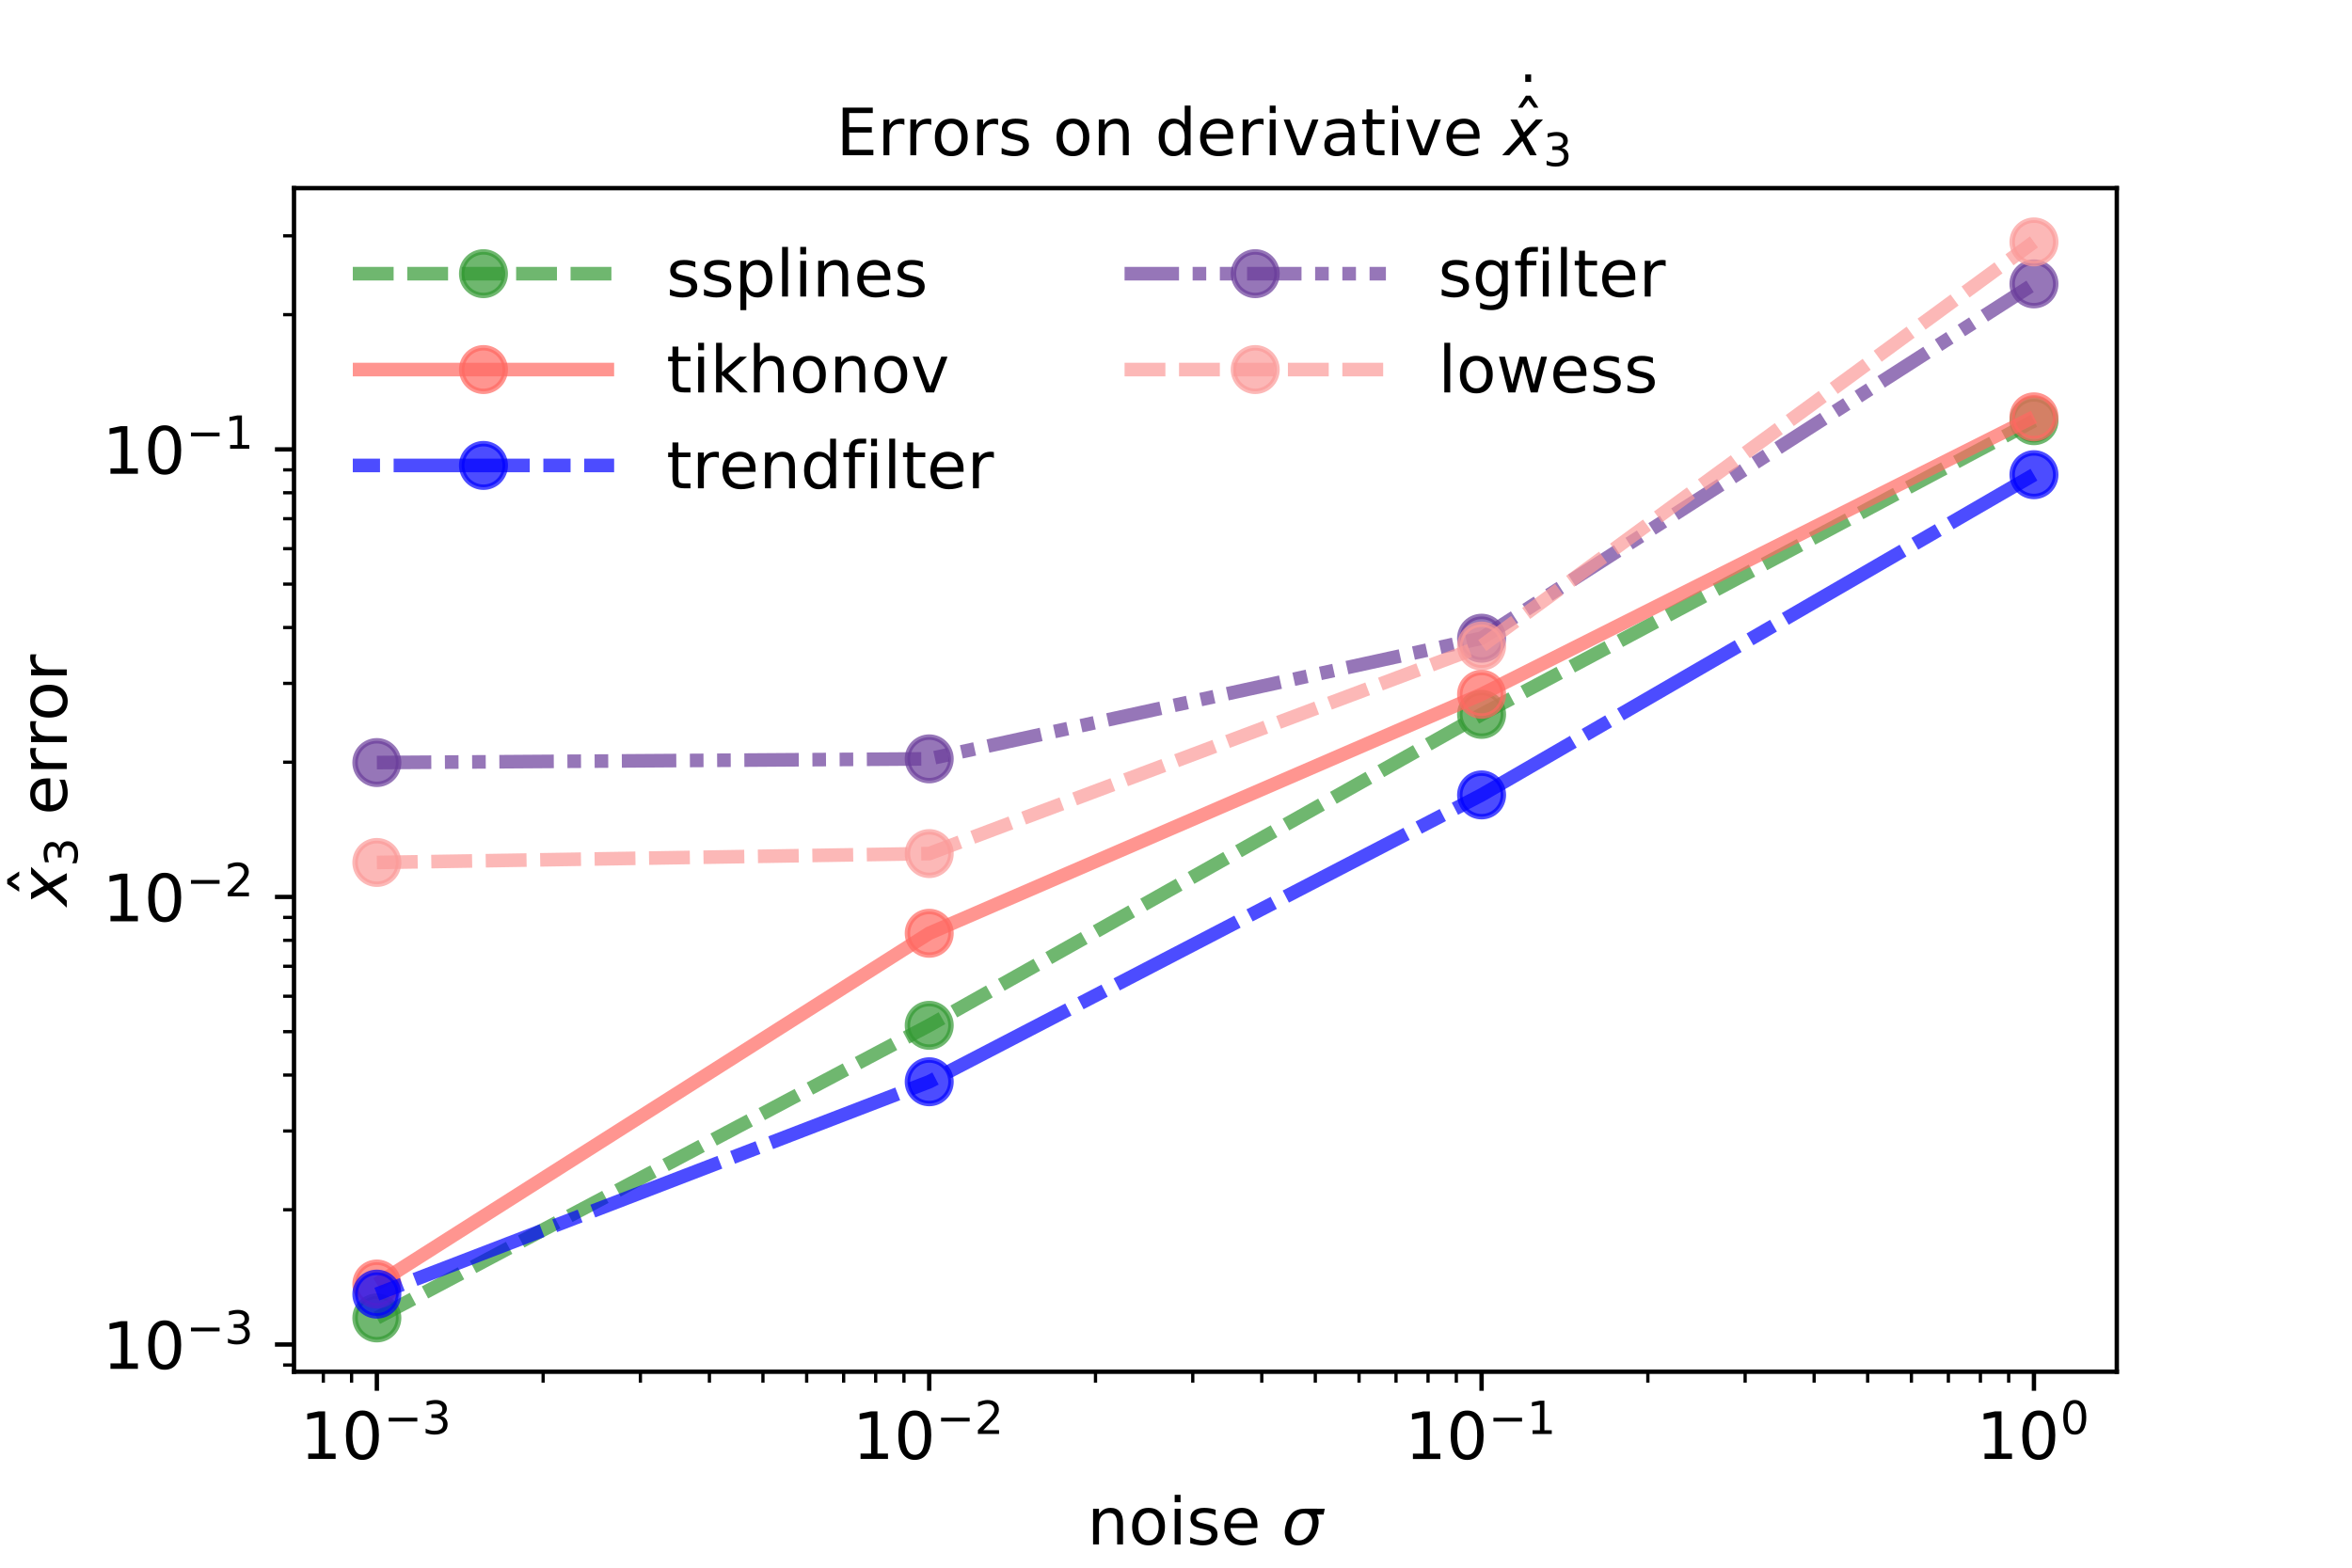 <?xml version="1.0" encoding="utf-8" standalone="no"?>
<!DOCTYPE svg PUBLIC "-//W3C//DTD SVG 1.1//EN"
  "http://www.w3.org/Graphics/SVG/1.1/DTD/svg11.dtd">
<!-- Created with matplotlib (https://matplotlib.org/) -->
<svg height="288pt" version="1.1" viewBox="0 0 432 288" width="432pt" xmlns="http://www.w3.org/2000/svg" xmlns:xlink="http://www.w3.org/1999/xlink">
 <defs>
  <style type="text/css">
*{stroke-linecap:butt;stroke-linejoin:round;}
  </style>
 </defs>
 <g id="figure_1">
  <g id="patch_1">
   <path d="M 0 288 
L 432 288 
L 432 0 
L 0 0 
z
" style="fill:#ffffff;"/>
  </g>
  <g id="axes_1">
   <g id="patch_2">
    <path d="M 54 252 
L 388.8 252 
L 388.8 34.56 
L 54 34.56 
z
" style="fill:#ffffff;"/>
   </g>
   <g id="matplotlib.axis_1">
    <g id="xtick_1">
     <g id="line2d_1">
      <defs>
       <path d="M 0 0 
L 0 3.5 
" id="m895fc1adf9" style="stroke:#000000;stroke-width:0.8;"/>
      </defs>
      <g>
       <use style="stroke:#000000;stroke-width:0.8;" x="69.218" xlink:href="#m895fc1adf9" y="252"/>
      </g>
     </g>
     <g id="text_1">
      <!-- $\mathdefault{10^{-3}}$ -->
      <defs>
       <path d="M 12.406 8.297 
L 28.516 8.297 
L 28.516 63.922 
L 10.984 60.406 
L 10.984 69.391 
L 28.422 72.906 
L 38.281 72.906 
L 38.281 8.297 
L 54.391 8.297 
L 54.391 0 
L 12.406 0 
z
" id="DejaVuSans-49"/>
       <path d="M 31.781 66.406 
Q 24.172 66.406 20.328 58.906 
Q 16.5 51.422 16.5 36.375 
Q 16.5 21.391 20.328 13.891 
Q 24.172 6.391 31.781 6.391 
Q 39.453 6.391 43.281 13.891 
Q 47.125 21.391 47.125 36.375 
Q 47.125 51.422 43.281 58.906 
Q 39.453 66.406 31.781 66.406 
z
M 31.781 74.219 
Q 44.047 74.219 50.516 64.516 
Q 56.984 54.828 56.984 36.375 
Q 56.984 17.969 50.516 8.266 
Q 44.047 -1.422 31.781 -1.422 
Q 19.531 -1.422 13.062 8.266 
Q 6.594 17.969 6.594 36.375 
Q 6.594 54.828 13.062 64.516 
Q 19.531 74.219 31.781 74.219 
z
" id="DejaVuSans-48"/>
       <path d="M 10.594 35.5 
L 73.188 35.5 
L 73.188 27.203 
L 10.594 27.203 
z
" id="DejaVuSans-8722"/>
       <path d="M 40.578 39.312 
Q 47.656 37.797 51.625 33 
Q 55.609 28.219 55.609 21.188 
Q 55.609 10.406 48.188 4.484 
Q 40.766 -1.422 27.094 -1.422 
Q 22.516 -1.422 17.656 -0.516 
Q 12.797 0.391 7.625 2.203 
L 7.625 11.719 
Q 11.719 9.328 16.594 8.109 
Q 21.484 6.891 26.812 6.891 
Q 36.078 6.891 40.938 10.547 
Q 45.797 14.203 45.797 21.188 
Q 45.797 27.641 41.281 31.266 
Q 36.766 34.906 28.719 34.906 
L 20.219 34.906 
L 20.219 43.016 
L 29.109 43.016 
Q 36.375 43.016 40.234 45.922 
Q 44.094 48.828 44.094 54.297 
Q 44.094 59.906 40.109 62.906 
Q 36.141 65.922 28.719 65.922 
Q 24.656 65.922 20.016 65.031 
Q 15.375 64.156 9.812 62.312 
L 9.812 71.094 
Q 15.438 72.656 20.344 73.438 
Q 25.25 74.219 29.594 74.219 
Q 40.828 74.219 47.359 69.109 
Q 53.906 64.016 53.906 55.328 
Q 53.906 49.266 50.438 45.094 
Q 46.969 40.922 40.578 39.312 
z
" id="DejaVuSans-51"/>
      </defs>
      <g transform="translate(55.118 268.118)scale(0.12 -0.12)">
       <use transform="translate(0 0.766)" xlink:href="#DejaVuSans-49"/>
       <use transform="translate(63.623 0.766)" xlink:href="#DejaVuSans-48"/>
       <use transform="translate(128.203 39.047)scale(0.7)" xlink:href="#DejaVuSans-8722"/>
       <use transform="translate(186.855 39.047)scale(0.7)" xlink:href="#DejaVuSans-51"/>
      </g>
     </g>
    </g>
    <g id="xtick_2">
     <g id="line2d_2">
      <g>
       <use style="stroke:#000000;stroke-width:0.8;" x="170.673" xlink:href="#m895fc1adf9" y="252"/>
      </g>
     </g>
     <g id="text_2">
      <!-- $\mathdefault{10^{-2}}$ -->
      <defs>
       <path d="M 19.188 8.297 
L 53.609 8.297 
L 53.609 0 
L 7.328 0 
L 7.328 8.297 
Q 12.938 14.109 22.625 23.891 
Q 32.328 33.688 34.812 36.531 
Q 39.547 41.844 41.422 45.531 
Q 43.312 49.219 43.312 52.781 
Q 43.312 58.594 39.234 62.25 
Q 35.156 65.922 28.609 65.922 
Q 23.969 65.922 18.812 64.312 
Q 13.672 62.703 7.812 59.422 
L 7.812 69.391 
Q 13.766 71.781 18.938 73 
Q 24.125 74.219 28.422 74.219 
Q 39.75 74.219 46.484 68.547 
Q 53.219 62.891 53.219 53.422 
Q 53.219 48.922 51.531 44.891 
Q 49.859 40.875 45.406 35.406 
Q 44.188 33.984 37.641 27.219 
Q 31.109 20.453 19.188 8.297 
z
" id="DejaVuSans-50"/>
      </defs>
      <g transform="translate(156.573 268.118)scale(0.12 -0.12)">
       <use transform="translate(0 0.766)" xlink:href="#DejaVuSans-49"/>
       <use transform="translate(63.623 0.766)" xlink:href="#DejaVuSans-48"/>
       <use transform="translate(128.203 39.047)scale(0.7)" xlink:href="#DejaVuSans-8722"/>
       <use transform="translate(186.855 39.047)scale(0.7)" xlink:href="#DejaVuSans-50"/>
      </g>
     </g>
    </g>
    <g id="xtick_3">
     <g id="line2d_3">
      <g>
       <use style="stroke:#000000;stroke-width:0.8;" x="272.127" xlink:href="#m895fc1adf9" y="252"/>
      </g>
     </g>
     <g id="text_3">
      <!-- $\mathdefault{10^{-1}}$ -->
      <g transform="translate(258.027 268.118)scale(0.12 -0.12)">
       <use transform="translate(0 0.684)" xlink:href="#DejaVuSans-49"/>
       <use transform="translate(63.623 0.684)" xlink:href="#DejaVuSans-48"/>
       <use transform="translate(128.203 38.966)scale(0.7)" xlink:href="#DejaVuSans-8722"/>
       <use transform="translate(186.855 38.966)scale(0.7)" xlink:href="#DejaVuSans-49"/>
      </g>
     </g>
    </g>
    <g id="xtick_4">
     <g id="line2d_4">
      <g>
       <use style="stroke:#000000;stroke-width:0.8;" x="373.582" xlink:href="#m895fc1adf9" y="252"/>
      </g>
     </g>
     <g id="text_4">
      <!-- $\mathdefault{10^{0}}$ -->
      <g transform="translate(363.022 268.118)scale(0.12 -0.12)">
       <use transform="translate(0 0.766)" xlink:href="#DejaVuSans-49"/>
       <use transform="translate(63.623 0.766)" xlink:href="#DejaVuSans-48"/>
       <use transform="translate(128.203 39.047)scale(0.7)" xlink:href="#DejaVuSans-48"/>
      </g>
     </g>
    </g>
    <g id="xtick_5">
     <g id="line2d_5">
      <defs>
       <path d="M 0 0 
L 0 2 
" id="md8a91de62d" style="stroke:#000000;stroke-width:0.6;"/>
      </defs>
      <g>
       <use style="stroke:#000000;stroke-width:0.6;" x="59.386" xlink:href="#md8a91de62d" y="252"/>
      </g>
     </g>
    </g>
    <g id="xtick_6">
     <g id="line2d_6">
      <g>
       <use style="stroke:#000000;stroke-width:0.6;" x="64.576" xlink:href="#md8a91de62d" y="252"/>
      </g>
     </g>
    </g>
    <g id="xtick_7">
     <g id="line2d_7">
      <g>
       <use style="stroke:#000000;stroke-width:0.6;" x="99.759" xlink:href="#md8a91de62d" y="252"/>
      </g>
     </g>
    </g>
    <g id="xtick_8">
     <g id="line2d_8">
      <g>
       <use style="stroke:#000000;stroke-width:0.6;" x="117.624" xlink:href="#md8a91de62d" y="252"/>
      </g>
     </g>
    </g>
    <g id="xtick_9">
     <g id="line2d_9">
      <g>
       <use style="stroke:#000000;stroke-width:0.6;" x="130.3" xlink:href="#md8a91de62d" y="252"/>
      </g>
     </g>
    </g>
    <g id="xtick_10">
     <g id="line2d_10">
      <g>
       <use style="stroke:#000000;stroke-width:0.6;" x="140.132" xlink:href="#md8a91de62d" y="252"/>
      </g>
     </g>
    </g>
    <g id="xtick_11">
     <g id="line2d_11">
      <g>
       <use style="stroke:#000000;stroke-width:0.6;" x="148.165" xlink:href="#md8a91de62d" y="252"/>
      </g>
     </g>
    </g>
    <g id="xtick_12">
     <g id="line2d_12">
      <g>
       <use style="stroke:#000000;stroke-width:0.6;" x="154.957" xlink:href="#md8a91de62d" y="252"/>
      </g>
     </g>
    </g>
    <g id="xtick_13">
     <g id="line2d_13">
      <g>
       <use style="stroke:#000000;stroke-width:0.6;" x="160.841" xlink:href="#md8a91de62d" y="252"/>
      </g>
     </g>
    </g>
    <g id="xtick_14">
     <g id="line2d_14">
      <g>
       <use style="stroke:#000000;stroke-width:0.6;" x="166.03" xlink:href="#md8a91de62d" y="252"/>
      </g>
     </g>
    </g>
    <g id="xtick_15">
     <g id="line2d_15">
      <g>
       <use style="stroke:#000000;stroke-width:0.6;" x="201.214" xlink:href="#md8a91de62d" y="252"/>
      </g>
     </g>
    </g>
    <g id="xtick_16">
     <g id="line2d_16">
      <g>
       <use style="stroke:#000000;stroke-width:0.6;" x="219.079" xlink:href="#md8a91de62d" y="252"/>
      </g>
     </g>
    </g>
    <g id="xtick_17">
     <g id="line2d_17">
      <g>
       <use style="stroke:#000000;stroke-width:0.6;" x="231.754" xlink:href="#md8a91de62d" y="252"/>
      </g>
     </g>
    </g>
    <g id="xtick_18">
     <g id="line2d_18">
      <g>
       <use style="stroke:#000000;stroke-width:0.6;" x="241.586" xlink:href="#md8a91de62d" y="252"/>
      </g>
     </g>
    </g>
    <g id="xtick_19">
     <g id="line2d_19">
      <g>
       <use style="stroke:#000000;stroke-width:0.6;" x="249.62" xlink:href="#md8a91de62d" y="252"/>
      </g>
     </g>
    </g>
    <g id="xtick_20">
     <g id="line2d_20">
      <g>
       <use style="stroke:#000000;stroke-width:0.6;" x="256.412" xlink:href="#md8a91de62d" y="252"/>
      </g>
     </g>
    </g>
    <g id="xtick_21">
     <g id="line2d_21">
      <g>
       <use style="stroke:#000000;stroke-width:0.6;" x="262.295" xlink:href="#md8a91de62d" y="252"/>
      </g>
     </g>
    </g>
    <g id="xtick_22">
     <g id="line2d_22">
      <g>
       <use style="stroke:#000000;stroke-width:0.6;" x="267.485" xlink:href="#md8a91de62d" y="252"/>
      </g>
     </g>
    </g>
    <g id="xtick_23">
     <g id="line2d_23">
      <g>
       <use style="stroke:#000000;stroke-width:0.6;" x="302.668" xlink:href="#md8a91de62d" y="252"/>
      </g>
     </g>
    </g>
    <g id="xtick_24">
     <g id="line2d_24">
      <g>
       <use style="stroke:#000000;stroke-width:0.6;" x="320.533" xlink:href="#md8a91de62d" y="252"/>
      </g>
     </g>
    </g>
    <g id="xtick_25">
     <g id="line2d_25">
      <g>
       <use style="stroke:#000000;stroke-width:0.6;" x="333.209" xlink:href="#md8a91de62d" y="252"/>
      </g>
     </g>
    </g>
    <g id="xtick_26">
     <g id="line2d_26">
      <g>
       <use style="stroke:#000000;stroke-width:0.6;" x="343.041" xlink:href="#md8a91de62d" y="252"/>
      </g>
     </g>
    </g>
    <g id="xtick_27">
     <g id="line2d_27">
      <g>
       <use style="stroke:#000000;stroke-width:0.6;" x="351.074" xlink:href="#md8a91de62d" y="252"/>
      </g>
     </g>
    </g>
    <g id="xtick_28">
     <g id="line2d_28">
      <g>
       <use style="stroke:#000000;stroke-width:0.6;" x="357.866" xlink:href="#md8a91de62d" y="252"/>
      </g>
     </g>
    </g>
    <g id="xtick_29">
     <g id="line2d_29">
      <g>
       <use style="stroke:#000000;stroke-width:0.6;" x="363.75" xlink:href="#md8a91de62d" y="252"/>
      </g>
     </g>
    </g>
    <g id="xtick_30">
     <g id="line2d_30">
      <g>
       <use style="stroke:#000000;stroke-width:0.6;" x="368.94" xlink:href="#md8a91de62d" y="252"/>
      </g>
     </g>
    </g>
    <g id="text_5">
     <!-- noise $\sigma$ -->
     <defs>
      <path d="M 54.891 33.016 
L 54.891 0 
L 45.906 0 
L 45.906 32.719 
Q 45.906 40.484 42.875 44.328 
Q 39.844 48.188 33.797 48.188 
Q 26.516 48.188 22.312 43.547 
Q 18.109 38.922 18.109 30.906 
L 18.109 0 
L 9.078 0 
L 9.078 54.688 
L 18.109 54.688 
L 18.109 46.188 
Q 21.344 51.125 25.703 53.562 
Q 30.078 56 35.797 56 
Q 45.219 56 50.047 50.172 
Q 54.891 44.344 54.891 33.016 
z
" id="DejaVuSans-110"/>
      <path d="M 30.609 48.391 
Q 23.391 48.391 19.188 42.75 
Q 14.984 37.109 14.984 27.297 
Q 14.984 17.484 19.156 11.844 
Q 23.344 6.203 30.609 6.203 
Q 37.797 6.203 41.984 11.859 
Q 46.188 17.531 46.188 27.297 
Q 46.188 37.016 41.984 42.703 
Q 37.797 48.391 30.609 48.391 
z
M 30.609 56 
Q 42.328 56 49.016 48.375 
Q 55.719 40.766 55.719 27.297 
Q 55.719 13.875 49.016 6.219 
Q 42.328 -1.422 30.609 -1.422 
Q 18.844 -1.422 12.172 6.219 
Q 5.516 13.875 5.516 27.297 
Q 5.516 40.766 12.172 48.375 
Q 18.844 56 30.609 56 
z
" id="DejaVuSans-111"/>
      <path d="M 9.422 54.688 
L 18.406 54.688 
L 18.406 0 
L 9.422 0 
z
M 9.422 75.984 
L 18.406 75.984 
L 18.406 64.594 
L 9.422 64.594 
z
" id="DejaVuSans-105"/>
      <path d="M 44.281 53.078 
L 44.281 44.578 
Q 40.484 46.531 36.375 47.5 
Q 32.281 48.484 27.875 48.484 
Q 21.188 48.484 17.844 46.438 
Q 14.5 44.391 14.5 40.281 
Q 14.5 37.156 16.891 35.375 
Q 19.281 33.594 26.516 31.984 
L 29.594 31.297 
Q 39.156 29.25 43.188 25.516 
Q 47.219 21.781 47.219 15.094 
Q 47.219 7.469 41.188 3.016 
Q 35.156 -1.422 24.609 -1.422 
Q 20.219 -1.422 15.453 -0.562 
Q 10.688 0.297 5.422 2 
L 5.422 11.281 
Q 10.406 8.688 15.234 7.391 
Q 20.062 6.109 24.812 6.109 
Q 31.156 6.109 34.562 8.281 
Q 37.984 10.453 37.984 14.406 
Q 37.984 18.062 35.516 20.016 
Q 33.062 21.969 24.703 23.781 
L 21.578 24.516 
Q 13.234 26.266 9.516 29.906 
Q 5.812 33.547 5.812 39.891 
Q 5.812 47.609 11.281 51.797 
Q 16.75 56 26.812 56 
Q 31.781 56 36.172 55.266 
Q 40.578 54.547 44.281 53.078 
z
" id="DejaVuSans-115"/>
      <path d="M 56.203 29.594 
L 56.203 25.203 
L 14.891 25.203 
Q 15.484 15.922 20.484 11.062 
Q 25.484 6.203 34.422 6.203 
Q 39.594 6.203 44.453 7.469 
Q 49.312 8.734 54.109 11.281 
L 54.109 2.781 
Q 49.266 0.734 44.188 -0.344 
Q 39.109 -1.422 33.891 -1.422 
Q 20.797 -1.422 13.156 6.188 
Q 5.516 13.812 5.516 26.812 
Q 5.516 40.234 12.766 48.109 
Q 20.016 56 32.328 56 
Q 43.359 56 49.781 48.891 
Q 56.203 41.797 56.203 29.594 
z
M 47.219 32.234 
Q 47.125 39.594 43.094 43.984 
Q 39.062 48.391 32.422 48.391 
Q 24.906 48.391 20.391 44.141 
Q 15.875 39.891 15.188 32.172 
z
" id="DejaVuSans-101"/>
      <path id="DejaVuSans-32"/>
      <path d="M 34.672 47.562 
Q 27.25 47.562 22.219 42.188 
Q 16.891 36.578 15.141 27.297 
Q 13.188 17.484 16.312 11.812 
Q 19.391 6.203 26.656 6.203 
Q 33.844 6.203 39.109 11.859 
Q 44.438 17.531 46.344 27.297 
Q 48.047 36.234 45.016 42.188 
Q 42.188 47.562 34.672 47.562 
z
M 36.078 54.734 
L 65.922 54.688 
L 64.156 45.703 
L 54.109 45.703 
Q 57.906 38.094 55.859 27.297 
Q 53.219 13.875 45.062 6.25 
Q 36.859 -1.422 25.141 -1.422 
Q 13.375 -1.422 8.203 6.25 
Q 3.031 13.875 5.672 27.297 
Q 8.25 40.766 16.406 48.391 
Q 23.188 54.734 36.078 54.734 
z
" id="DejaVuSans-Oblique-963"/>
     </defs>
     <g transform="translate(199.68 283.732)scale(0.12 -0.12)">
      <use transform="translate(0 0.016)" xlink:href="#DejaVuSans-110"/>
      <use transform="translate(63.379 0.016)" xlink:href="#DejaVuSans-111"/>
      <use transform="translate(124.561 0.016)" xlink:href="#DejaVuSans-105"/>
      <use transform="translate(152.344 0.016)" xlink:href="#DejaVuSans-115"/>
      <use transform="translate(204.443 0.016)" xlink:href="#DejaVuSans-101"/>
      <use transform="translate(265.967 0.016)" xlink:href="#DejaVuSans-32"/>
      <use transform="translate(297.754 0.016)" xlink:href="#DejaVuSans-Oblique-963"/>
     </g>
    </g>
   </g>
   <g id="matplotlib.axis_2">
    <g id="ytick_1">
     <g id="line2d_31">
      <defs>
       <path d="M 0 0 
L -3.5 0 
" id="m3df3e72804" style="stroke:#000000;stroke-width:0.8;"/>
      </defs>
      <g>
       <use style="stroke:#000000;stroke-width:0.8;" x="54" xlink:href="#m3df3e72804" y="247"/>
      </g>
     </g>
     <g id="text_6">
      <!-- $\mathdefault{10^{-3}}$ -->
      <g transform="translate(18.8 251.559)scale(0.12 -0.12)">
       <use transform="translate(0 0.766)" xlink:href="#DejaVuSans-49"/>
       <use transform="translate(63.623 0.766)" xlink:href="#DejaVuSans-48"/>
       <use transform="translate(128.203 39.047)scale(0.7)" xlink:href="#DejaVuSans-8722"/>
       <use transform="translate(186.855 39.047)scale(0.7)" xlink:href="#DejaVuSans-51"/>
      </g>
     </g>
    </g>
    <g id="ytick_2">
     <g id="line2d_32">
      <g>
       <use style="stroke:#000000;stroke-width:0.8;" x="54" xlink:href="#m3df3e72804" y="164.779"/>
      </g>
     </g>
     <g id="text_7">
      <!-- $\mathdefault{10^{-2}}$ -->
      <g transform="translate(18.8 169.338)scale(0.12 -0.12)">
       <use transform="translate(0 0.766)" xlink:href="#DejaVuSans-49"/>
       <use transform="translate(63.623 0.766)" xlink:href="#DejaVuSans-48"/>
       <use transform="translate(128.203 39.047)scale(0.7)" xlink:href="#DejaVuSans-8722"/>
       <use transform="translate(186.855 39.047)scale(0.7)" xlink:href="#DejaVuSans-50"/>
      </g>
     </g>
    </g>
    <g id="ytick_3">
     <g id="line2d_33">
      <g>
       <use style="stroke:#000000;stroke-width:0.8;" x="54" xlink:href="#m3df3e72804" y="82.558"/>
      </g>
     </g>
     <g id="text_8">
      <!-- $\mathdefault{10^{-1}}$ -->
      <g transform="translate(18.8 87.117)scale(0.12 -0.12)">
       <use transform="translate(0 0.684)" xlink:href="#DejaVuSans-49"/>
       <use transform="translate(63.623 0.684)" xlink:href="#DejaVuSans-48"/>
       <use transform="translate(128.203 38.966)scale(0.7)" xlink:href="#DejaVuSans-8722"/>
       <use transform="translate(186.855 38.966)scale(0.7)" xlink:href="#DejaVuSans-49"/>
      </g>
     </g>
    </g>
    <g id="ytick_4">
     <g id="line2d_34">
      <defs>
       <path d="M 0 0 
L -2 0 
" id="mf4e6e4df60" style="stroke:#000000;stroke-width:0.6;"/>
      </defs>
      <g>
       <use style="stroke:#000000;stroke-width:0.6;" x="54" xlink:href="#mf4e6e4df60" y="250.762"/>
      </g>
     </g>
    </g>
    <g id="ytick_5">
     <g id="line2d_35">
      <g>
       <use style="stroke:#000000;stroke-width:0.6;" x="54" xlink:href="#mf4e6e4df60" y="222.249"/>
      </g>
     </g>
    </g>
    <g id="ytick_6">
     <g id="line2d_36">
      <g>
       <use style="stroke:#000000;stroke-width:0.6;" x="54" xlink:href="#mf4e6e4df60" y="207.771"/>
      </g>
     </g>
    </g>
    <g id="ytick_7">
     <g id="line2d_37">
      <g>
       <use style="stroke:#000000;stroke-width:0.6;" x="54" xlink:href="#mf4e6e4df60" y="197.498"/>
      </g>
     </g>
    </g>
    <g id="ytick_8">
     <g id="line2d_38">
      <g>
       <use style="stroke:#000000;stroke-width:0.6;" x="54" xlink:href="#mf4e6e4df60" y="189.53"/>
      </g>
     </g>
    </g>
    <g id="ytick_9">
     <g id="line2d_39">
      <g>
       <use style="stroke:#000000;stroke-width:0.6;" x="54" xlink:href="#mf4e6e4df60" y="183.02"/>
      </g>
     </g>
    </g>
    <g id="ytick_10">
     <g id="line2d_40">
      <g>
       <use style="stroke:#000000;stroke-width:0.6;" x="54" xlink:href="#mf4e6e4df60" y="177.515"/>
      </g>
     </g>
    </g>
    <g id="ytick_11">
     <g id="line2d_41">
      <g>
       <use style="stroke:#000000;stroke-width:0.6;" x="54" xlink:href="#mf4e6e4df60" y="172.747"/>
      </g>
     </g>
    </g>
    <g id="ytick_12">
     <g id="line2d_42">
      <g>
       <use style="stroke:#000000;stroke-width:0.6;" x="54" xlink:href="#mf4e6e4df60" y="168.541"/>
      </g>
     </g>
    </g>
    <g id="ytick_13">
     <g id="line2d_43">
      <g>
       <use style="stroke:#000000;stroke-width:0.6;" x="54" xlink:href="#mf4e6e4df60" y="140.028"/>
      </g>
     </g>
    </g>
    <g id="ytick_14">
     <g id="line2d_44">
      <g>
       <use style="stroke:#000000;stroke-width:0.6;" x="54" xlink:href="#mf4e6e4df60" y="125.549"/>
      </g>
     </g>
    </g>
    <g id="ytick_15">
     <g id="line2d_45">
      <g>
       <use style="stroke:#000000;stroke-width:0.6;" x="54" xlink:href="#mf4e6e4df60" y="115.277"/>
      </g>
     </g>
    </g>
    <g id="ytick_16">
     <g id="line2d_46">
      <g>
       <use style="stroke:#000000;stroke-width:0.6;" x="54" xlink:href="#mf4e6e4df60" y="107.309"/>
      </g>
     </g>
    </g>
    <g id="ytick_17">
     <g id="line2d_47">
      <g>
       <use style="stroke:#000000;stroke-width:0.6;" x="54" xlink:href="#mf4e6e4df60" y="100.798"/>
      </g>
     </g>
    </g>
    <g id="ytick_18">
     <g id="line2d_48">
      <g>
       <use style="stroke:#000000;stroke-width:0.6;" x="54" xlink:href="#mf4e6e4df60" y="95.294"/>
      </g>
     </g>
    </g>
    <g id="ytick_19">
     <g id="line2d_49">
      <g>
       <use style="stroke:#000000;stroke-width:0.6;" x="54" xlink:href="#mf4e6e4df60" y="90.526"/>
      </g>
     </g>
    </g>
    <g id="ytick_20">
     <g id="line2d_50">
      <g>
       <use style="stroke:#000000;stroke-width:0.6;" x="54" xlink:href="#mf4e6e4df60" y="86.32"/>
      </g>
     </g>
    </g>
    <g id="ytick_21">
     <g id="line2d_51">
      <g>
       <use style="stroke:#000000;stroke-width:0.6;" x="54" xlink:href="#mf4e6e4df60" y="57.806"/>
      </g>
     </g>
    </g>
    <g id="ytick_22">
     <g id="line2d_52">
      <g>
       <use style="stroke:#000000;stroke-width:0.6;" x="54" xlink:href="#mf4e6e4df60" y="43.328"/>
      </g>
     </g>
    </g>
    <g id="text_9">
     <!-- $\dot{\hat{x}}_3$ error -->
     <defs>
      <path d="M -29.594 75.984 
L -20.609 75.984 
L -20.609 64.594 
L -29.594 64.594 
z
M -25 56 
z
" id="DejaVuSans-775"/>
      <path d="M -28.609 79.984 
L -21.391 79.984 
L -9.422 61.625 
L -16.219 61.625 
L -25 73.578 
L -33.797 61.625 
L -40.578 61.625 
z
M -25 56 
z
" id="DejaVuSans-770"/>
      <path d="M 60.016 54.688 
L 34.906 27.875 
L 50.297 0 
L 39.984 0 
L 28.422 21.688 
L 8.297 0 
L -2.594 0 
L 24.312 28.812 
L 10.016 54.688 
L 20.312 54.688 
L 30.812 34.906 
L 49.125 54.688 
z
" id="DejaVuSans-Oblique-120"/>
      <path d="M 41.109 46.297 
Q 39.594 47.172 37.812 47.578 
Q 36.031 48 33.891 48 
Q 26.266 48 22.188 43.047 
Q 18.109 38.094 18.109 28.812 
L 18.109 0 
L 9.078 0 
L 9.078 54.688 
L 18.109 54.688 
L 18.109 46.188 
Q 20.953 51.172 25.484 53.578 
Q 30.031 56 36.531 56 
Q 37.453 56 38.578 55.875 
Q 39.703 55.766 41.062 55.516 
z
" id="DejaVuSans-114"/>
     </defs>
     <g transform="translate(12.304 166.44)rotate(-90)scale(0.12 -0.12)">
      <use transform="translate(62.389 48.016)" xlink:href="#DejaVuSans-775"/>
      <use transform="translate(62.373 11.531)" xlink:href="#DejaVuSans-770"/>
      <use transform="translate(0 0.344)" xlink:href="#DejaVuSans-Oblique-120"/>
      <use transform="translate(60.137 -16.062)scale(0.7)" xlink:href="#DejaVuSans-51"/>
      <use transform="translate(107.407 0.344)" xlink:href="#DejaVuSans-32"/>
      <use transform="translate(139.194 0.344)" xlink:href="#DejaVuSans-101"/>
      <use transform="translate(200.718 0.344)" xlink:href="#DejaVuSans-114"/>
      <use transform="translate(241.831 0.344)" xlink:href="#DejaVuSans-114"/>
      <use transform="translate(282.944 0.344)" xlink:href="#DejaVuSans-111"/>
      <use transform="translate(344.126 0.344)" xlink:href="#DejaVuSans-114"/>
     </g>
    </g>
   </g>
   <g id="line2d_53">
    <path clip-path="url(#pcaf80fdf1e)" d="M 69.218 242.116 
L 170.673 188.365 
L 272.127 131.239 
L 373.582 77.286 
" style="fill:none;stroke:#329932;stroke-dasharray:7.5,2.5;stroke-dashoffset:0;stroke-opacity:0.7;stroke-width:2.5;"/>
    <defs>
     <path d="M 0 4 
C 1.061 4 2.078 3.579 2.828 2.828 
C 3.579 2.078 4 1.061 4 0 
C 4 -1.061 3.579 -2.078 2.828 -2.828 
C 2.078 -3.579 1.061 -4 0 -4 
C -1.061 -4 -2.078 -3.579 -2.828 -2.828 
C -3.579 -2.078 -4 -1.061 -4 0 
C -4 1.061 -3.579 2.078 -2.828 2.828 
C -2.078 3.579 -1.061 4 0 4 
z
" id="m27e509c304" style="stroke:#329932;stroke-opacity:0.7;"/>
    </defs>
    <g clip-path="url(#pcaf80fdf1e)">
     <use style="fill:#329932;fill-opacity:0.7;stroke:#329932;stroke-opacity:0.7;" x="69.218" xlink:href="#m27e509c304" y="242.116"/>
     <use style="fill:#329932;fill-opacity:0.7;stroke:#329932;stroke-opacity:0.7;" x="170.673" xlink:href="#m27e509c304" y="188.365"/>
     <use style="fill:#329932;fill-opacity:0.7;stroke:#329932;stroke-opacity:0.7;" x="272.127" xlink:href="#m27e509c304" y="131.239"/>
     <use style="fill:#329932;fill-opacity:0.7;stroke:#329932;stroke-opacity:0.7;" x="373.582" xlink:href="#m27e509c304" y="77.286"/>
    </g>
   </g>
   <g id="line2d_54">
    <path clip-path="url(#pcaf80fdf1e)" d="M 69.218 235.887 
L 170.673 171.453 
L 272.127 127.545 
L 373.582 76.58 
" style="fill:none;stroke:#ff6961;stroke-dasharray:2500,2.5;stroke-dashoffset:0;stroke-opacity:0.7;stroke-width:2.5;"/>
    <defs>
     <path d="M 0 4 
C 1.061 4 2.078 3.579 2.828 2.828 
C 3.579 2.078 4 1.061 4 0 
C 4 -1.061 3.579 -2.078 2.828 -2.828 
C 2.078 -3.579 1.061 -4 0 -4 
C -1.061 -4 -2.078 -3.579 -2.828 -2.828 
C -3.579 -2.078 -4 -1.061 -4 0 
C -4 1.061 -3.579 2.078 -2.828 2.828 
C -2.078 3.579 -1.061 4 0 4 
z
" id="mf104c8e679" style="stroke:#ff6961;stroke-opacity:0.7;"/>
    </defs>
    <g clip-path="url(#pcaf80fdf1e)">
     <use style="fill:#ff6961;fill-opacity:0.7;stroke:#ff6961;stroke-opacity:0.7;" x="69.218" xlink:href="#mf104c8e679" y="235.887"/>
     <use style="fill:#ff6961;fill-opacity:0.7;stroke:#ff6961;stroke-opacity:0.7;" x="170.673" xlink:href="#mf104c8e679" y="171.453"/>
     <use style="fill:#ff6961;fill-opacity:0.7;stroke:#ff6961;stroke-opacity:0.7;" x="272.127" xlink:href="#mf104c8e679" y="127.545"/>
     <use style="fill:#ff6961;fill-opacity:0.7;stroke:#ff6961;stroke-opacity:0.7;" x="373.582" xlink:href="#mf104c8e679" y="76.58"/>
    </g>
   </g>
   <g id="line2d_55">
    <path clip-path="url(#pcaf80fdf1e)" d="M 69.218 237.744 
L 170.673 198.731 
L 272.127 146.034 
L 373.582 87.207 
" style="fill:none;stroke:#0000ff;stroke-dasharray:5,2.5,25,2.5;stroke-dashoffset:0;stroke-opacity:0.7;stroke-width:2.5;"/>
    <defs>
     <path d="M 0 4 
C 1.061 4 2.078 3.579 2.828 2.828 
C 3.579 2.078 4 1.061 4 0 
C 4 -1.061 3.579 -2.078 2.828 -2.828 
C 2.078 -3.579 1.061 -4 0 -4 
C -1.061 -4 -2.078 -3.579 -2.828 -2.828 
C -3.579 -2.078 -4 -1.061 -4 0 
C -4 1.061 -3.579 2.078 -2.828 2.828 
C -2.078 3.579 -1.061 4 0 4 
z
" id="m3a8783bd53" style="stroke:#0000ff;stroke-opacity:0.7;"/>
    </defs>
    <g clip-path="url(#pcaf80fdf1e)">
     <use style="fill:#0000ff;fill-opacity:0.7;stroke:#0000ff;stroke-opacity:0.7;" x="69.218" xlink:href="#m3a8783bd53" y="237.744"/>
     <use style="fill:#0000ff;fill-opacity:0.7;stroke:#0000ff;stroke-opacity:0.7;" x="170.673" xlink:href="#m3a8783bd53" y="198.731"/>
     <use style="fill:#0000ff;fill-opacity:0.7;stroke:#0000ff;stroke-opacity:0.7;" x="272.127" xlink:href="#m3a8783bd53" y="146.034"/>
     <use style="fill:#0000ff;fill-opacity:0.7;stroke:#0000ff;stroke-opacity:0.7;" x="373.582" xlink:href="#m3a8783bd53" y="87.207"/>
    </g>
   </g>
   <g id="line2d_56">
    <path clip-path="url(#pcaf80fdf1e)" d="M 69.218 140.09 
L 170.673 139.412 
L 272.127 117.245 
L 373.582 52.154 
" style="fill:none;stroke:#6a3d9a;stroke-dasharray:10,2.5,2.5,2.5,2.5,2.5;stroke-dashoffset:0;stroke-opacity:0.7;stroke-width:2.5;"/>
    <defs>
     <path d="M 0 4 
C 1.061 4 2.078 3.579 2.828 2.828 
C 3.579 2.078 4 1.061 4 0 
C 4 -1.061 3.579 -2.078 2.828 -2.828 
C 2.078 -3.579 1.061 -4 0 -4 
C -1.061 -4 -2.078 -3.579 -2.828 -2.828 
C -3.579 -2.078 -4 -1.061 -4 0 
C -4 1.061 -3.579 2.078 -2.828 2.828 
C -2.078 3.579 -1.061 4 0 4 
z
" id="m07c0dee0ac" style="stroke:#6a3d9a;stroke-opacity:0.7;"/>
    </defs>
    <g clip-path="url(#pcaf80fdf1e)">
     <use style="fill:#6a3d9a;fill-opacity:0.7;stroke:#6a3d9a;stroke-opacity:0.7;" x="69.218" xlink:href="#m07c0dee0ac" y="140.09"/>
     <use style="fill:#6a3d9a;fill-opacity:0.7;stroke:#6a3d9a;stroke-opacity:0.7;" x="170.673" xlink:href="#m07c0dee0ac" y="139.412"/>
     <use style="fill:#6a3d9a;fill-opacity:0.7;stroke:#6a3d9a;stroke-opacity:0.7;" x="272.127" xlink:href="#m07c0dee0ac" y="117.245"/>
     <use style="fill:#6a3d9a;fill-opacity:0.7;stroke:#6a3d9a;stroke-opacity:0.7;" x="373.582" xlink:href="#m07c0dee0ac" y="52.154"/>
    </g>
   </g>
   <g id="line2d_57">
    <path clip-path="url(#pcaf80fdf1e)" d="M 69.218 158.444 
L 170.673 156.814 
L 272.127 118.687 
L 373.582 44.444 
" style="fill:none;stroke:#fb9a99;stroke-dasharray:7.5,2.5;stroke-dashoffset:0;stroke-opacity:0.7;stroke-width:2.5;"/>
    <defs>
     <path d="M 0 4 
C 1.061 4 2.078 3.579 2.828 2.828 
C 3.579 2.078 4 1.061 4 0 
C 4 -1.061 3.579 -2.078 2.828 -2.828 
C 2.078 -3.579 1.061 -4 0 -4 
C -1.061 -4 -2.078 -3.579 -2.828 -2.828 
C -3.579 -2.078 -4 -1.061 -4 0 
C -4 1.061 -3.579 2.078 -2.828 2.828 
C -2.078 3.579 -1.061 4 0 4 
z
" id="m01e81ddaa0" style="stroke:#fb9a99;stroke-opacity:0.7;"/>
    </defs>
    <g clip-path="url(#pcaf80fdf1e)">
     <use style="fill:#fb9a99;fill-opacity:0.7;stroke:#fb9a99;stroke-opacity:0.7;" x="69.218" xlink:href="#m01e81ddaa0" y="158.444"/>
     <use style="fill:#fb9a99;fill-opacity:0.7;stroke:#fb9a99;stroke-opacity:0.7;" x="170.673" xlink:href="#m01e81ddaa0" y="156.814"/>
     <use style="fill:#fb9a99;fill-opacity:0.7;stroke:#fb9a99;stroke-opacity:0.7;" x="272.127" xlink:href="#m01e81ddaa0" y="118.687"/>
     <use style="fill:#fb9a99;fill-opacity:0.7;stroke:#fb9a99;stroke-opacity:0.7;" x="373.582" xlink:href="#m01e81ddaa0" y="44.444"/>
    </g>
   </g>
   <g id="patch_3">
    <path d="M 54 252 
L 54 34.56 
" style="fill:none;stroke:#000000;stroke-linecap:square;stroke-linejoin:miter;stroke-width:0.8;"/>
   </g>
   <g id="patch_4">
    <path d="M 388.8 252 
L 388.8 34.56 
" style="fill:none;stroke:#000000;stroke-linecap:square;stroke-linejoin:miter;stroke-width:0.8;"/>
   </g>
   <g id="patch_5">
    <path d="M 54 252 
L 388.8 252 
" style="fill:none;stroke:#000000;stroke-linecap:square;stroke-linejoin:miter;stroke-width:0.8;"/>
   </g>
   <g id="patch_6">
    <path d="M 54 34.56 
L 388.8 34.56 
" style="fill:none;stroke:#000000;stroke-linecap:square;stroke-linejoin:miter;stroke-width:0.8;"/>
   </g>
   <g id="text_10">
    <!-- Errors on derivative $\dot{\hat{x}}_3$ -->
    <defs>
     <path d="M 9.812 72.906 
L 55.906 72.906 
L 55.906 64.594 
L 19.672 64.594 
L 19.672 43.016 
L 54.391 43.016 
L 54.391 34.719 
L 19.672 34.719 
L 19.672 8.297 
L 56.781 8.297 
L 56.781 0 
L 9.812 0 
z
" id="DejaVuSans-69"/>
     <path d="M 45.406 46.391 
L 45.406 75.984 
L 54.391 75.984 
L 54.391 0 
L 45.406 0 
L 45.406 8.203 
Q 42.578 3.328 38.25 0.953 
Q 33.938 -1.422 27.875 -1.422 
Q 17.969 -1.422 11.734 6.484 
Q 5.516 14.406 5.516 27.297 
Q 5.516 40.188 11.734 48.094 
Q 17.969 56 27.875 56 
Q 33.938 56 38.25 53.625 
Q 42.578 51.266 45.406 46.391 
z
M 14.797 27.297 
Q 14.797 17.391 18.875 11.75 
Q 22.953 6.109 30.078 6.109 
Q 37.203 6.109 41.297 11.75 
Q 45.406 17.391 45.406 27.297 
Q 45.406 37.203 41.297 42.844 
Q 37.203 48.484 30.078 48.484 
Q 22.953 48.484 18.875 42.844 
Q 14.797 37.203 14.797 27.297 
z
" id="DejaVuSans-100"/>
     <path d="M 2.984 54.688 
L 12.5 54.688 
L 29.594 8.797 
L 46.688 54.688 
L 56.203 54.688 
L 35.688 0 
L 23.484 0 
z
" id="DejaVuSans-118"/>
     <path d="M 34.281 27.484 
Q 23.391 27.484 19.188 25 
Q 14.984 22.516 14.984 16.5 
Q 14.984 11.719 18.141 8.906 
Q 21.297 6.109 26.703 6.109 
Q 34.188 6.109 38.703 11.406 
Q 43.219 16.703 43.219 25.484 
L 43.219 27.484 
z
M 52.203 31.203 
L 52.203 0 
L 43.219 0 
L 43.219 8.297 
Q 40.141 3.328 35.547 0.953 
Q 30.953 -1.422 24.312 -1.422 
Q 15.922 -1.422 10.953 3.297 
Q 6 8.016 6 15.922 
Q 6 25.141 12.172 29.828 
Q 18.359 34.516 30.609 34.516 
L 43.219 34.516 
L 43.219 35.406 
Q 43.219 41.609 39.141 45 
Q 35.062 48.391 27.688 48.391 
Q 23 48.391 18.547 47.266 
Q 14.109 46.141 10.016 43.891 
L 10.016 52.203 
Q 14.938 54.109 19.578 55.047 
Q 24.219 56 28.609 56 
Q 40.484 56 46.344 49.844 
Q 52.203 43.703 52.203 31.203 
z
" id="DejaVuSans-97"/>
     <path d="M 18.312 70.219 
L 18.312 54.688 
L 36.812 54.688 
L 36.812 47.703 
L 18.312 47.703 
L 18.312 18.016 
Q 18.312 11.328 20.141 9.422 
Q 21.969 7.516 27.594 7.516 
L 36.812 7.516 
L 36.812 0 
L 27.594 0 
Q 17.188 0 13.234 3.875 
Q 9.281 7.766 9.281 18.016 
L 9.281 47.703 
L 2.688 47.703 
L 2.688 54.688 
L 9.281 54.688 
L 9.281 70.219 
z
" id="DejaVuSans-116"/>
    </defs>
    <g transform="translate(153.6 28.56)scale(0.12 -0.12)">
     <use transform="translate(0 0.344)" xlink:href="#DejaVuSans-69"/>
     <use transform="translate(63.184 0.344)" xlink:href="#DejaVuSans-114"/>
     <use transform="translate(104.297 0.344)" xlink:href="#DejaVuSans-114"/>
     <use transform="translate(145.41 0.344)" xlink:href="#DejaVuSans-111"/>
     <use transform="translate(206.592 0.344)" xlink:href="#DejaVuSans-114"/>
     <use transform="translate(247.705 0.344)" xlink:href="#DejaVuSans-115"/>
     <use transform="translate(299.805 0.344)" xlink:href="#DejaVuSans-32"/>
     <use transform="translate(331.592 0.344)" xlink:href="#DejaVuSans-111"/>
     <use transform="translate(392.773 0.344)" xlink:href="#DejaVuSans-110"/>
     <use transform="translate(456.152 0.344)" xlink:href="#DejaVuSans-32"/>
     <use transform="translate(487.939 0.344)" xlink:href="#DejaVuSans-100"/>
     <use transform="translate(551.416 0.344)" xlink:href="#DejaVuSans-101"/>
     <use transform="translate(612.939 0.344)" xlink:href="#DejaVuSans-114"/>
     <use transform="translate(654.053 0.344)" xlink:href="#DejaVuSans-105"/>
     <use transform="translate(681.836 0.344)" xlink:href="#DejaVuSans-118"/>
     <use transform="translate(741.016 0.344)" xlink:href="#DejaVuSans-97"/>
     <use transform="translate(802.295 0.344)" xlink:href="#DejaVuSans-116"/>
     <use transform="translate(841.504 0.344)" xlink:href="#DejaVuSans-105"/>
     <use transform="translate(869.287 0.344)" xlink:href="#DejaVuSans-118"/>
     <use transform="translate(928.467 0.344)" xlink:href="#DejaVuSans-101"/>
     <use transform="translate(989.99 0.344)" xlink:href="#DejaVuSans-32"/>
     <use transform="translate(1084.166 48.016)" xlink:href="#DejaVuSans-775"/>
     <use transform="translate(1084.15 11.531)" xlink:href="#DejaVuSans-770"/>
     <use transform="translate(1021.777 0.344)" xlink:href="#DejaVuSans-Oblique-120"/>
     <use transform="translate(1081.914 -16.062)scale(0.7)" xlink:href="#DejaVuSans-51"/>
    </g>
   </g>
   <g id="legend_1">
    <g id="line2d_58">
     <path d="M 64.8 50.278 
L 112.8 50.278 
" style="fill:none;stroke:#329932;stroke-dasharray:7.5,2.5;stroke-dashoffset:0;stroke-opacity:0.7;stroke-width:2.5;"/>
    </g>
    <g id="line2d_59">
     <g>
      <use style="fill:#329932;fill-opacity:0.7;stroke:#329932;stroke-opacity:0.7;" x="88.8" xlink:href="#m27e509c304" y="50.278"/>
     </g>
    </g>
    <g id="text_11">
     <!-- ssplines -->
     <defs>
      <path d="M 18.109 8.203 
L 18.109 -20.797 
L 9.078 -20.797 
L 9.078 54.688 
L 18.109 54.688 
L 18.109 46.391 
Q 20.953 51.266 25.266 53.625 
Q 29.594 56 35.594 56 
Q 45.562 56 51.781 48.094 
Q 58.016 40.188 58.016 27.297 
Q 58.016 14.406 51.781 6.484 
Q 45.562 -1.422 35.594 -1.422 
Q 29.594 -1.422 25.266 0.953 
Q 20.953 3.328 18.109 8.203 
z
M 48.688 27.297 
Q 48.688 37.203 44.609 42.844 
Q 40.531 48.484 33.406 48.484 
Q 26.266 48.484 22.188 42.844 
Q 18.109 37.203 18.109 27.297 
Q 18.109 17.391 22.188 11.75 
Q 26.266 6.109 33.406 6.109 
Q 40.531 6.109 44.609 11.75 
Q 48.688 17.391 48.688 27.297 
z
" id="DejaVuSans-112"/>
      <path d="M 9.422 75.984 
L 18.406 75.984 
L 18.406 0 
L 9.422 0 
z
" id="DejaVuSans-108"/>
     </defs>
     <g transform="translate(122.4 54.478)scale(0.12 -0.12)">
      <use xlink:href="#DejaVuSans-115"/>
      <use x="52.1" xlink:href="#DejaVuSans-115"/>
      <use x="104.199" xlink:href="#DejaVuSans-112"/>
      <use x="167.676" xlink:href="#DejaVuSans-108"/>
      <use x="195.459" xlink:href="#DejaVuSans-105"/>
      <use x="223.242" xlink:href="#DejaVuSans-110"/>
      <use x="286.621" xlink:href="#DejaVuSans-101"/>
      <use x="348.145" xlink:href="#DejaVuSans-115"/>
     </g>
    </g>
    <g id="line2d_60">
     <path d="M 64.8 67.892 
L 112.8 67.892 
" style="fill:none;stroke:#ff6961;stroke-dasharray:2500,2.5;stroke-dashoffset:0;stroke-opacity:0.7;stroke-width:2.5;"/>
    </g>
    <g id="line2d_61">
     <g>
      <use style="fill:#ff6961;fill-opacity:0.7;stroke:#ff6961;stroke-opacity:0.7;" x="88.8" xlink:href="#mf104c8e679" y="67.892"/>
     </g>
    </g>
    <g id="text_12">
     <!-- tikhonov -->
     <defs>
      <path d="M 9.078 75.984 
L 18.109 75.984 
L 18.109 31.109 
L 44.922 54.688 
L 56.391 54.688 
L 27.391 29.109 
L 57.625 0 
L 45.906 0 
L 18.109 26.703 
L 18.109 0 
L 9.078 0 
z
" id="DejaVuSans-107"/>
      <path d="M 54.891 33.016 
L 54.891 0 
L 45.906 0 
L 45.906 32.719 
Q 45.906 40.484 42.875 44.328 
Q 39.844 48.188 33.797 48.188 
Q 26.516 48.188 22.312 43.547 
Q 18.109 38.922 18.109 30.906 
L 18.109 0 
L 9.078 0 
L 9.078 75.984 
L 18.109 75.984 
L 18.109 46.188 
Q 21.344 51.125 25.703 53.562 
Q 30.078 56 35.797 56 
Q 45.219 56 50.047 50.172 
Q 54.891 44.344 54.891 33.016 
z
" id="DejaVuSans-104"/>
     </defs>
     <g transform="translate(122.4 72.092)scale(0.12 -0.12)">
      <use xlink:href="#DejaVuSans-116"/>
      <use x="39.209" xlink:href="#DejaVuSans-105"/>
      <use x="66.992" xlink:href="#DejaVuSans-107"/>
      <use x="124.902" xlink:href="#DejaVuSans-104"/>
      <use x="188.281" xlink:href="#DejaVuSans-111"/>
      <use x="249.463" xlink:href="#DejaVuSans-110"/>
      <use x="312.842" xlink:href="#DejaVuSans-111"/>
      <use x="374.023" xlink:href="#DejaVuSans-118"/>
     </g>
    </g>
    <g id="line2d_62">
     <path d="M 64.8 85.506 
L 112.8 85.506 
" style="fill:none;stroke:#0000ff;stroke-dasharray:5,2.5,25,2.5;stroke-dashoffset:0;stroke-opacity:0.7;stroke-width:2.5;"/>
    </g>
    <g id="line2d_63">
     <g>
      <use style="fill:#0000ff;fill-opacity:0.7;stroke:#0000ff;stroke-opacity:0.7;" x="88.8" xlink:href="#m3a8783bd53" y="85.506"/>
     </g>
    </g>
    <g id="text_13">
     <!-- trendfilter -->
     <defs>
      <path d="M 37.109 75.984 
L 37.109 68.5 
L 28.516 68.5 
Q 23.688 68.5 21.797 66.547 
Q 19.922 64.594 19.922 59.516 
L 19.922 54.688 
L 34.719 54.688 
L 34.719 47.703 
L 19.922 47.703 
L 19.922 0 
L 10.891 0 
L 10.891 47.703 
L 2.297 47.703 
L 2.297 54.688 
L 10.891 54.688 
L 10.891 58.5 
Q 10.891 67.625 15.141 71.797 
Q 19.391 75.984 28.609 75.984 
z
" id="DejaVuSans-102"/>
     </defs>
     <g transform="translate(122.4 89.706)scale(0.12 -0.12)">
      <use xlink:href="#DejaVuSans-116"/>
      <use x="39.209" xlink:href="#DejaVuSans-114"/>
      <use x="80.291" xlink:href="#DejaVuSans-101"/>
      <use x="141.814" xlink:href="#DejaVuSans-110"/>
      <use x="205.193" xlink:href="#DejaVuSans-100"/>
      <use x="268.67" xlink:href="#DejaVuSans-102"/>
      <use x="303.875" xlink:href="#DejaVuSans-105"/>
      <use x="331.658" xlink:href="#DejaVuSans-108"/>
      <use x="359.441" xlink:href="#DejaVuSans-116"/>
      <use x="398.65" xlink:href="#DejaVuSans-101"/>
      <use x="460.174" xlink:href="#DejaVuSans-114"/>
     </g>
    </g>
    <g id="line2d_64">
     <path d="M 206.554 50.278 
L 254.554 50.278 
" style="fill:none;stroke:#6a3d9a;stroke-dasharray:10,2.5,2.5,2.5,2.5,2.5;stroke-dashoffset:0;stroke-opacity:0.7;stroke-width:2.5;"/>
    </g>
    <g id="line2d_65">
     <g>
      <use style="fill:#6a3d9a;fill-opacity:0.7;stroke:#6a3d9a;stroke-opacity:0.7;" x="230.554" xlink:href="#m07c0dee0ac" y="50.278"/>
     </g>
    </g>
    <g id="text_14">
     <!-- sgfilter -->
     <defs>
      <path d="M 45.406 27.984 
Q 45.406 37.75 41.375 43.109 
Q 37.359 48.484 30.078 48.484 
Q 22.859 48.484 18.828 43.109 
Q 14.797 37.75 14.797 27.984 
Q 14.797 18.266 18.828 12.891 
Q 22.859 7.516 30.078 7.516 
Q 37.359 7.516 41.375 12.891 
Q 45.406 18.266 45.406 27.984 
z
M 54.391 6.781 
Q 54.391 -7.172 48.188 -13.984 
Q 42 -20.797 29.203 -20.797 
Q 24.469 -20.797 20.266 -20.094 
Q 16.062 -19.391 12.109 -17.922 
L 12.109 -9.188 
Q 16.062 -11.328 19.922 -12.344 
Q 23.781 -13.375 27.781 -13.375 
Q 36.625 -13.375 41.016 -8.766 
Q 45.406 -4.156 45.406 5.172 
L 45.406 9.625 
Q 42.625 4.781 38.281 2.391 
Q 33.938 0 27.875 0 
Q 17.828 0 11.672 7.656 
Q 5.516 15.328 5.516 27.984 
Q 5.516 40.672 11.672 48.328 
Q 17.828 56 27.875 56 
Q 33.938 56 38.281 53.609 
Q 42.625 51.219 45.406 46.391 
L 45.406 54.688 
L 54.391 54.688 
z
" id="DejaVuSans-103"/>
     </defs>
     <g transform="translate(264.154 54.478)scale(0.12 -0.12)">
      <use xlink:href="#DejaVuSans-115"/>
      <use x="52.1" xlink:href="#DejaVuSans-103"/>
      <use x="115.576" xlink:href="#DejaVuSans-102"/>
      <use x="150.781" xlink:href="#DejaVuSans-105"/>
      <use x="178.564" xlink:href="#DejaVuSans-108"/>
      <use x="206.348" xlink:href="#DejaVuSans-116"/>
      <use x="245.557" xlink:href="#DejaVuSans-101"/>
      <use x="307.08" xlink:href="#DejaVuSans-114"/>
     </g>
    </g>
    <g id="line2d_66">
     <path d="M 206.554 67.892 
L 254.554 67.892 
" style="fill:none;stroke:#fb9a99;stroke-dasharray:7.5,2.5;stroke-dashoffset:0;stroke-opacity:0.7;stroke-width:2.5;"/>
    </g>
    <g id="line2d_67">
     <g>
      <use style="fill:#fb9a99;fill-opacity:0.7;stroke:#fb9a99;stroke-opacity:0.7;" x="230.554" xlink:href="#m01e81ddaa0" y="67.892"/>
     </g>
    </g>
    <g id="text_15">
     <!-- lowess -->
     <defs>
      <path d="M 4.203 54.688 
L 13.188 54.688 
L 24.422 12.016 
L 35.594 54.688 
L 46.188 54.688 
L 57.422 12.016 
L 68.609 54.688 
L 77.594 54.688 
L 63.281 0 
L 52.688 0 
L 40.922 44.828 
L 29.109 0 
L 18.5 0 
z
" id="DejaVuSans-119"/>
     </defs>
     <g transform="translate(264.154 72.092)scale(0.12 -0.12)">
      <use xlink:href="#DejaVuSans-108"/>
      <use x="27.783" xlink:href="#DejaVuSans-111"/>
      <use x="88.965" xlink:href="#DejaVuSans-119"/>
      <use x="170.752" xlink:href="#DejaVuSans-101"/>
      <use x="232.275" xlink:href="#DejaVuSans-115"/>
      <use x="284.375" xlink:href="#DejaVuSans-115"/>
     </g>
    </g>
   </g>
  </g>
 </g>
 <defs>
  <clipPath id="pcaf80fdf1e">
   <rect height="217.44" width="334.8" x="54" y="34.56"/>
  </clipPath>
 </defs>
</svg>
